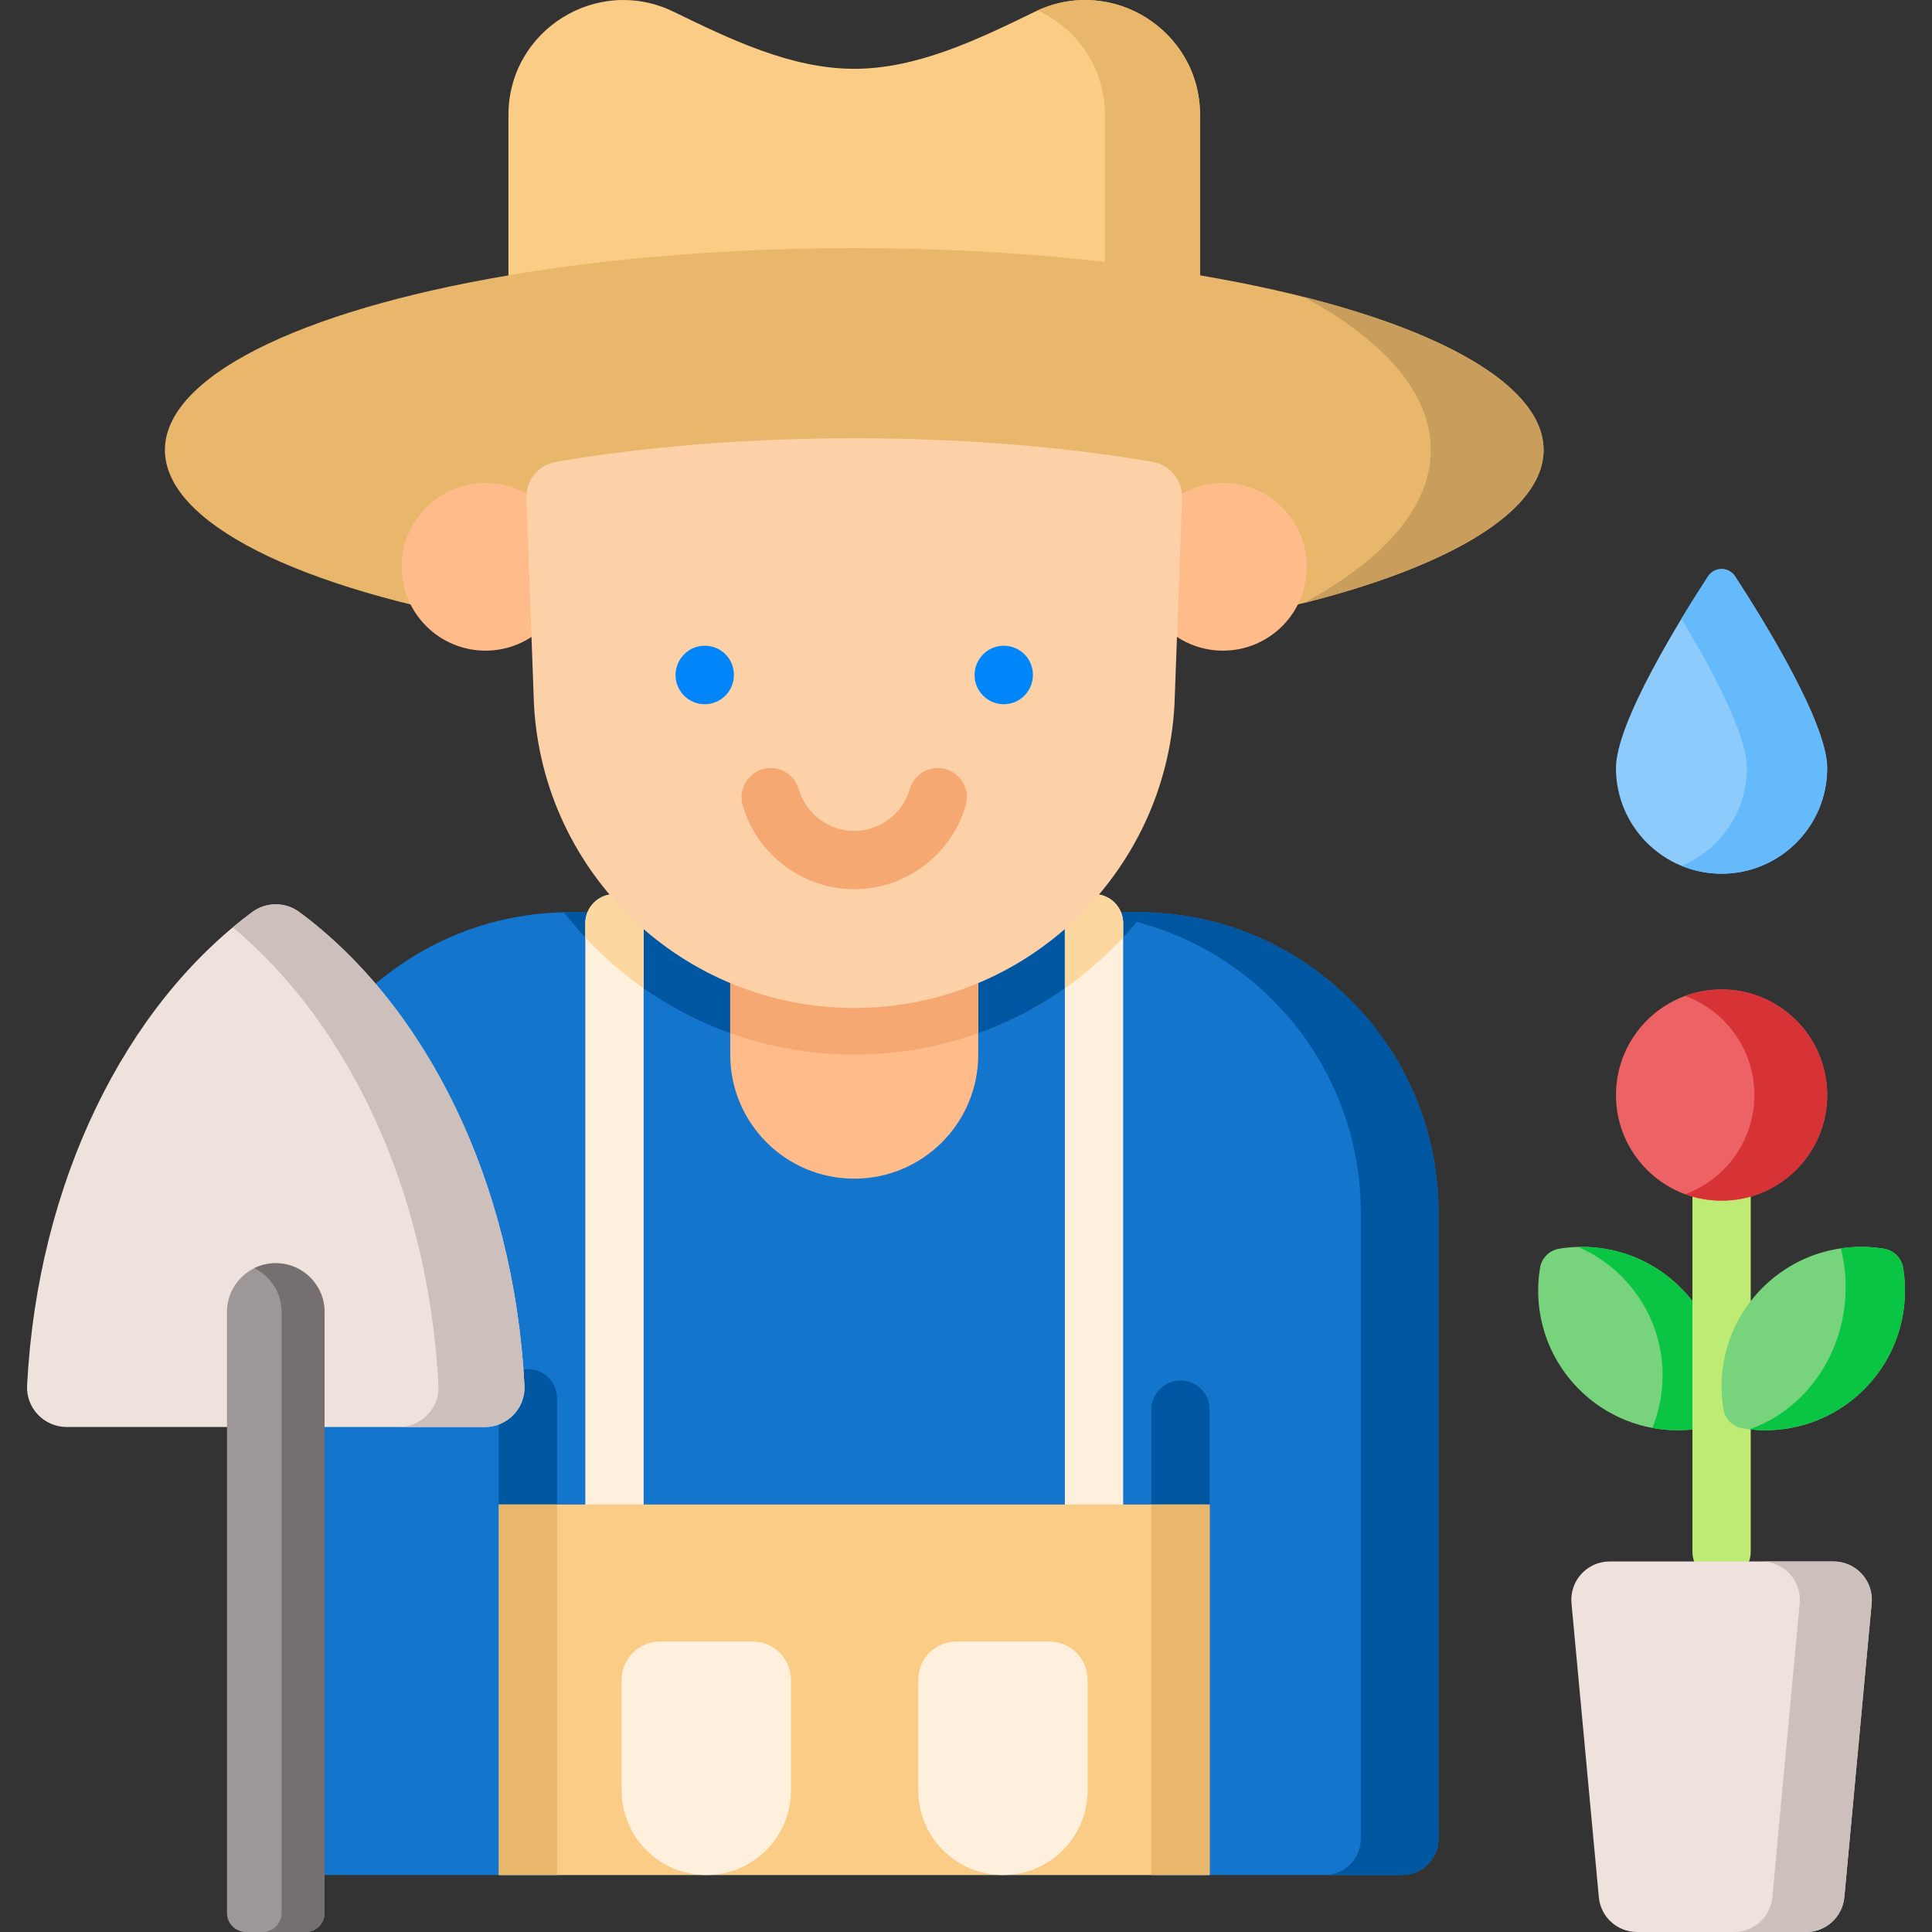 <?xml version="1.0" encoding="iso-8859-1"?>
<!-- Generator: Adobe Illustrator 23.0.3, SVG Export Plug-In . SVG Version: 6.00 Build 0)  -->
<svg version="1.1" id="Capa_1" xmlns="http://www.w3.org/2000/svg" xmlns:xlink="http://www.w3.org/1999/xlink" x="0px" y="0px"
	 viewBox="0 0 512 512" style="enable-background:new 0 0 512 512;" xml:space="preserve">
<rect x="0" y="0" width="512" height="512" fill="#333333" stroke="none"/>
<g>
	<g>
		<g>
			<path style="fill:#1475CC;" d="M381.229,321.334v165.962c0,5.305-4.296,9.601-9.601,9.601H81.137
				c-5.305,0-9.612-4.296-9.612-9.601V321.334c0-43.391,34.727-78.665,77.902-79.571c0.567-0.01,1.133-0.021,1.7-0.021h150.51
				c0.567,0,1.133,0.01,1.7,0.021C346.512,242.67,381.229,277.943,381.229,321.334z"/>
			<path style="fill:#0057A1;" d="M381.228,321.334v165.96c0,5.302-4.294,9.606-9.606,9.606h-20.604
				c5.302,0,9.606-4.303,9.606-9.606v-165.96c0-43.956-35.638-79.594-79.594-79.594h20.605
				C345.6,241.74,381.228,277.377,381.228,321.334z"/>
			<path style="fill:#0057A1;" d="M303.337,241.763c-2.998,3.873-6.315,7.541-9.931,10.972
				c-18.183,17.245-41.98,26.743-67.024,26.743c-31.215,0-59.122-14.711-76.954-37.715c0.567-0.01,1.133-0.021,1.7-0.021h150.51
				C302.204,241.742,302.77,241.753,303.337,241.763z"/>
			<path style="fill:#FEF0DC;" d="M170.567,244.678v154.517c0,4.265-3.462,7.726-7.726,7.726c-4.265,0-7.726-3.461-7.726-7.726
				V244.678c0-4.275,3.461-7.726,7.726-7.726C167.106,236.952,170.567,240.403,170.567,244.678z"/>
			<path style="fill:#FCD79F;" d="M170.567,244.678v17.214c-5.625-3.925-10.807-8.437-15.453-13.454v-3.76
				c0-4.275,3.461-7.726,7.726-7.726C167.106,236.952,170.567,240.403,170.567,244.678z"/>
			<path style="fill:#FEF0DC;" d="M297.65,244.678v154.517c0,4.265-3.461,7.726-7.726,7.726c-4.265,0-7.726-3.461-7.726-7.726
				V244.678c0-4.275,3.462-7.726,7.726-7.726C294.189,236.952,297.65,240.403,297.65,244.678z"/>
			<path style="fill:#FCD79F;" d="M297.65,244.678v3.781c-1.37,1.463-2.781,2.885-4.244,4.275
				c-3.534,3.348-7.283,6.408-11.208,9.158v-17.214c0-4.275,3.462-7.726,7.726-7.726C294.189,236.952,297.65,240.403,297.65,244.678
				z"/>
			<path style="fill:#0057A1;" d="M147.64,370.56V496.9h-15.46V370.56c0-4.27,3.46-7.73,7.73-7.73
				C144.18,362.83,147.64,366.29,147.64,370.56z"/>
			<path style="fill:#0057A1;" d="M320.572,373.564v123.333h-15.453V373.564c0-4.265,3.462-7.726,7.726-7.726
				C317.121,365.838,320.572,369.299,320.572,373.564z"/>
			<rect x="132.186" y="398.712" style="fill:#FBCC85;" width="188.389" height="98.188"/>
			<rect x="132.19" y="398.71" style="fill:#E8B76B;" width="15.45" height="98.19"/>
			<rect x="305.119" y="398.711" style="fill:#E8B76B;" width="15.453" height="98.186"/>
			<g>
				<path style="fill:#FBCC85;" d="M318.022,30.486l0,63.913c0,4.53-3.229,8.409-7.682,9.238
					c-24.274,4.516-53.076,7.134-83.959,7.134s-59.685-2.617-83.959-7.134c-4.453-0.829-7.682-4.708-7.682-9.238V30.486
					c0-22.486,23.537-37.218,43.757-27.382c15.095,7.342,31.185,15.133,47.884,15.133s32.789-7.791,47.884-15.133
					C294.486-6.731,318.022,8,318.022,30.486z"/>
				<path style="fill:#E8B76B;" d="M318.022,30.487v63.911c0,4.526-3.23,8.414-7.682,9.24c-6.507,1.211-13.344,2.282-20.452,3.202
					c1.822-1.719,2.93-4.151,2.93-6.808V30.487c0-12.762-7.588-23.025-17.842-27.711C295.034-6.379,318.022,8.26,318.022,30.487z"/>
				<ellipse style="fill:#E8B76B;" cx="226.381" cy="119.249" rx="182.681" ry="53.496"/>
				<path style="fill:#C99D5C;" d="M409.061,119.254c0,16.216-24.653,30.758-63.585,40.562
					c21.217-11.445,33.702-25.44,33.702-40.562s-12.474-29.117-33.68-40.562C384.419,88.496,409.061,103.027,409.061,119.254z"/>
				<path style="fill:#FFBC8A;" d="M259.245,235.005v44.493c0,18.152-14.721,32.863-32.863,32.863
					c-18.152,0-32.863-14.711-32.863-32.863v-44.493H259.245z"/>
				<circle style="fill:#FFBC8A;" cx="324.096" cy="150.203" r="22.226"/>
				<circle style="fill:#FFBC8A;" cx="128.666" cy="150.203" r="22.226"/>
				<path style="fill:#F5A871;" d="M259.245,235.005v38.786c-10.425,3.729-21.521,5.687-32.863,5.687
					c-11.517,0-22.581-1.999-32.863-5.687v-38.786H259.245z"/>
				<path style="fill:#FDD1A7;" d="M305.439,122.407c4.649,0.798,7.983,4.917,7.811,9.631l-1.992,54.525
					c-1.178,22.581-11.097,42.713-26.368,57.211c-15.271,14.489-35.902,23.344-58.511,23.344c-45.209,0-82.515-35.403-84.879-80.555
					l-1.992-54.525c-0.172-4.714,3.162-8.833,7.811-9.631c23.211-3.982,50.221-6.263,79.06-6.263S282.228,118.424,305.439,122.407z"
					/>
				<line style="fill:none;" x1="275.827" y1="184.231" x2="275.827" y2="184.323"/>
				<path style="fill:#0086F9;" d="M186.76,186.627c-4.268,0-7.726-3.459-7.726-7.726s3.459-7.776,7.726-7.776
					s7.726,3.41,7.726,7.678v0.098C194.486,183.168,191.027,186.627,186.76,186.627z"/>
				<path style="fill:#0086F9;" d="M266.003,186.627c-4.268,0-7.726-3.459-7.726-7.726s3.459-7.776,7.726-7.776
					s7.726,3.41,7.726,7.678v0.098C273.729,183.168,270.271,186.627,266.003,186.627z"/>
				<path style="fill:#F5A871;" d="M226.381,235.656c-13.637,0-25.795-9.156-29.565-22.267c-1.179-4.101,1.189-8.381,5.29-9.561
					c4.1-1.181,8.381,1.189,9.561,5.29c1.877,6.527,7.928,11.086,14.714,11.086c6.787,0,12.837-4.558,14.714-11.086
					c1.18-4.102,5.465-6.467,9.561-5.29c4.101,1.18,6.469,5.461,5.29,9.561C252.176,226.5,240.018,235.656,226.381,235.656z"/>
			</g>
			<g>
				<path style="fill:#EFE2DD;" d="M7.176,367.176c2.806-54.164,26.187-100.698,59.674-125.469
					c3.701-2.738,8.774-2.737,12.475,0.002c33.486,24.783,56.858,71.305,59.663,125.468c0.31,5.987-4.514,10.994-10.509,10.994
					H17.685C11.691,378.17,6.866,373.163,7.176,367.176z"/>
				<path style="fill:#CDBFBB;" d="M138.984,367.18c0.315,5.984-4.511,10.989-10.505,10.989h-22.787
					c5.994,0,10.821-5.005,10.505-10.989c-2.65-51.337-23.786-95.819-54.503-121.414c1.683-1.419,3.407-2.766,5.153-4.059
					c3.701-2.734,8.781-2.734,12.482,0C112.81,266.492,136.187,313.014,138.984,367.18z"/>
				<g>
					<path style="fill:#9E9797;" d="M80.982,511.996h-15.8c-2.779,0-5.032-2.253-5.032-5.032V347.69
						c0-7.142,5.79-12.932,12.932-12.932h0c7.142,0,12.932,5.79,12.932,12.932v159.275
						C86.013,509.743,83.761,511.996,80.982,511.996z"/>
				</g>
				<g>
					<path style="fill:#756F6F;" d="M86.01,347.686v159.276c0,2.782-2.246,5.038-5.027,5.038H69.589
						c2.781,0,5.037-2.256,5.037-5.038V347.686c0-3.564-1.442-6.799-3.791-9.138c-0.999-0.999-2.163-1.833-3.441-2.472
						c1.721-0.845,3.647-1.319,5.687-1.319c3.565,0,6.799,1.452,9.138,3.791S86.01,344.122,86.01,347.686z"/>
				</g>
			</g>
			<path style="fill:#77D47D;" d="M445.395,341.271c8.766,8.766,12.216,20.831,10.349,32.198c-0.426,2.593-2.473,4.641-5.066,5.067
				c-11.365,1.87-23.438-1.58-32.204-10.346c-8.765-8.765-12.215-20.838-10.35-32.205c0.426-2.595,2.476-4.644,5.07-5.068
				C424.566,329.056,436.63,332.506,445.395,341.271z"/>
			<path style="fill:#0AC444;" d="M450.638,378.546c-4.22,0.689-8.536,0.646-12.752-0.128c4.369-10.794,3.605-23.486-3.198-34.012
				c-4.161-6.445-9.98-11.162-16.544-13.962c9.831-0.288,19.742,3.317,27.249,10.824c8.766,8.766,12.214,20.834,10.35,32.202
				C455.315,376.077,453.246,378.12,450.638,378.546z"/>
			<path style="fill:#BDEB73;" d="M456.236,418.923c-4.268,0-7.726-3.459-7.726-7.726v-107c0-4.268,3.459-7.726,7.726-7.726
				s7.726,3.459,7.726,7.726v107C463.963,415.464,460.504,418.923,456.236,418.923z"/>
			<path style="fill:#77D47D;" d="M467.077,341.273c-8.766,8.766-12.216,20.831-10.349,32.198c0.426,2.593,2.473,4.641,5.066,5.067
				c11.365,1.87,23.438-1.58,32.204-10.346c8.765-8.765,12.215-20.838,10.35-32.205c-0.426-2.595-2.476-4.644-5.07-5.068
				C487.907,329.058,475.842,332.508,467.077,341.273z"/>
			<path style="fill:#0AC444;" d="M493.994,368.189c-8.302,8.302-19.563,11.837-30.388,10.596
				c5.363-1.867,10.407-5.085,14.677-9.643c9.702-10.387,12.89-25.095,9.573-38.322c3.792-0.552,7.654-0.52,11.437,0.101
				c2.587,0.425,4.626,2.475,5.052,5.062C506.216,347.353,502.76,359.422,493.994,368.189z"/>
			<path style="fill:#EFE2DD;" d="M478.657,511.996h-44.841c-5.242,0-9.621-3.991-10.107-9.21l-7.247-77.886
				c-0.554-5.952,4.13-11.091,10.107-11.091h59.334c5.977,0,10.661,5.139,10.107,11.091l-7.247,77.886
				C488.278,508.004,483.898,511.996,478.657,511.996z"/>
			<path style="fill:#CDBFBB;" d="M496.01,424.898l-7.248,77.886c-0.487,5.217-4.862,9.217-10.11,9.217H459.58
				c5.238,0,9.623-3.999,10.11-9.217l7.248-77.886c0.548-5.948-4.131-11.084-10.11-11.084H485.9
				C491.879,413.813,496.568,418.949,496.01,424.898z"/>
			<circle style="fill:#ED6264;" cx="456.233" cy="290.202" r="27.984"/>
			<path style="fill:#D73337;" d="M484.222,290.198c0,15.463-12.53,27.993-27.993,27.993c-3.389,0-6.639-0.608-9.643-1.706
				c10.706-3.927,18.339-14.213,18.339-26.286c0-12.062-7.632-22.348-18.339-26.275c3.004-1.099,6.253-1.706,9.643-1.706
				C471.692,262.217,484.222,274.747,484.222,290.198z"/>
		</g>
		<path style="fill:#8ECBFD;" d="M484.222,203.554c0,15.458-12.531,27.988-27.988,27.988s-27.988-12.531-27.988-27.988
			c0-11.995,16.854-39.213,24.405-50.805c1.689-2.593,5.479-2.593,7.167,0C467.368,164.341,484.222,191.559,484.222,203.554z"/>
		<path style="fill:#65BAFC;" d="M484.217,203.552c0,15.458-12.529,27.988-27.988,27.988c-3.764,0-7.357-0.745-10.637-2.103
			c10.185-4.176,17.35-14.19,17.35-25.884c0-8.977-9.44-26.478-17.35-39.571c2.663-4.407,5.153-8.316,7.054-11.234
			c1.688-2.592,5.48-2.592,7.168-0.001C467.364,164.339,484.217,191.557,484.217,203.552z"/>
	</g>
	<g>
		<path style="fill:#FEF0DC;" d="M187.181,496.904L187.181,496.904c-12.393,0-22.44-10.047-22.44-22.44v-29.291
			c0-5.606,4.545-10.151,10.151-10.151h24.579c5.606,0,10.151,4.545,10.151,10.151v29.291
			C209.621,486.857,199.574,496.904,187.181,496.904z"/>
		<path style="fill:#FEF0DC;" d="M265.79,496.904L265.79,496.904c-12.393,0-22.44-10.047-22.44-22.44v-29.291
			c0-5.606,4.545-10.151,10.151-10.151h24.579c5.606,0,10.151,4.545,10.151,10.151v29.291
			C288.23,486.857,278.183,496.904,265.79,496.904z"/>
	</g>
</g>
<g>
</g>
<g>
</g>
<g>
</g>
<g>
</g>
<g>
</g>
<g>
</g>
<g>
</g>
<g>
</g>
<g>
</g>
<g>
</g>
<g>
</g>
<g>
</g>
<g>
</g>
<g>
</g>
<g>
</g>
</svg>
